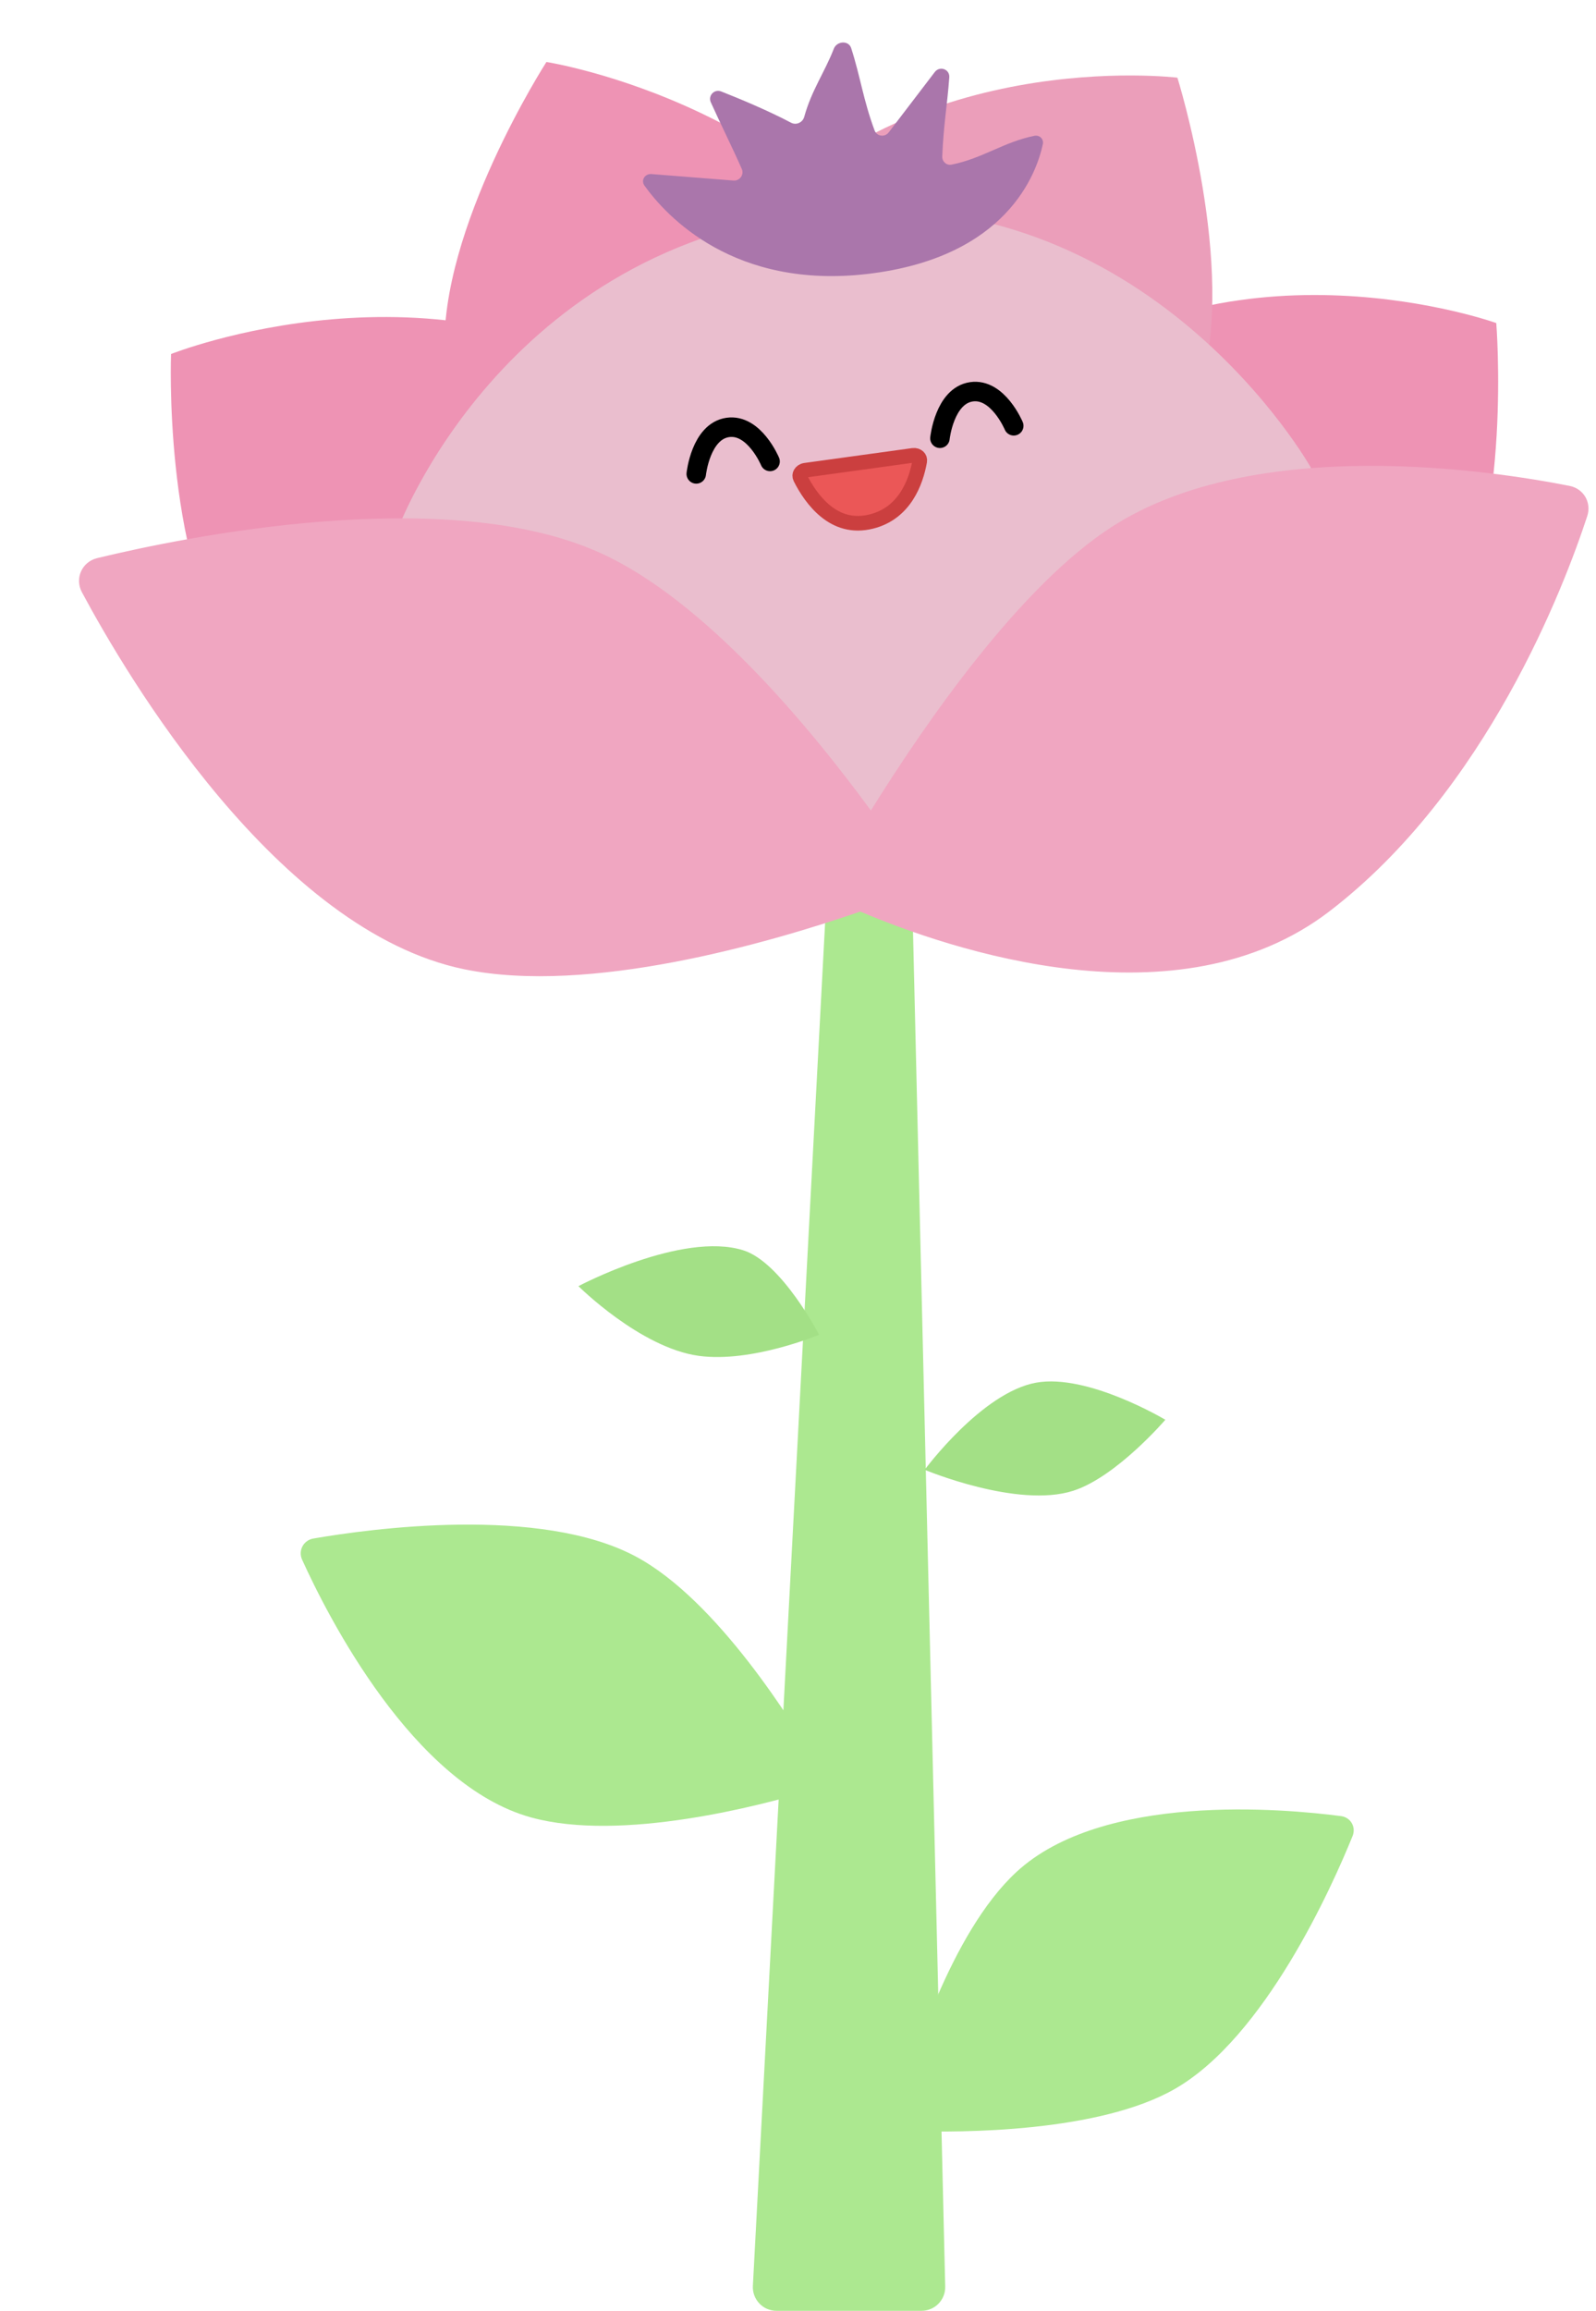 <svg width="378" height="547" viewBox="0 0 378 547" fill="none" xmlns="http://www.w3.org/2000/svg">
<g clip-path="url(#clip0)">
<path d="M54.856 155.55C38.664 130.808 40.512 83.799 40.512 83.799C40.512 83.799 103.862 58.647 154.77 93.586C205.678 128.525 210.671 204.752 210.671 204.752C210.671 204.752 86.38 203.719 54.856 155.55Z" fill="#EE93B4"/>
<path d="M105.32 83.762C103.943 54.224 129.418 14.673 129.418 14.673C129.418 14.673 196.762 25.194 222.86 81.152C248.957 137.11 214.53 205.303 214.53 205.303C214.53 205.303 108 141.266 105.32 83.762Z" fill="#EE93B4"/>
<path d="M343.636 148.788C358.182 123.35 354.379 76.47 354.379 76.47C354.379 76.47 292.222 54.166 244.646 91.339C197.069 128.512 195.535 204.886 195.535 204.886C195.535 204.886 315.316 198.314 343.636 148.788Z" fill="#EE93B4"/>
<path d="M284.37 91.293C292.932 63.268 278.858 18.389 278.858 18.389C278.858 18.389 213.309 10.379 175.128 57.15C136.947 103.922 152.336 178.746 152.336 178.746C152.336 178.746 267.7 145.855 284.37 91.293Z" fill="#EB9EBA"/>
<path d="M178.313 541.103L195.746 212.304C195.903 209.33 198.361 207 201.339 207H210.45C213.491 207 215.977 209.427 216.049 212.468L223.864 541.266C223.938 544.411 221.41 547 218.265 547H183.906C180.696 547 178.143 544.308 178.313 541.103Z" fill="#ACE890"/>
<g filter="url(#filter0_d)">
<path d="M94.007 126.775L209.554 205.022L310.492 111.734C310.492 111.734 272.254 43.511 195.535 51.032C118.815 58.554 94.007 126.775 94.007 126.775Z" fill="#EABECE"/>
</g>
<path d="M206.36 123.457C201.889 124.566 198.396 123.278 195.645 121.089C192.833 118.852 190.819 115.675 189.553 113.165C189.345 112.752 189.383 112.359 189.575 112.03C189.777 111.684 190.17 111.384 190.715 111.309L216.243 107.789C216.775 107.715 217.222 107.89 217.501 108.154C217.764 108.402 217.904 108.747 217.827 109.179C216.944 114.102 214.286 121.491 206.36 123.457Z" fill="#EB5757" stroke="#CB3F3F" stroke-width="3.463" stroke-linecap="round"/>
<path d="M222.617 103.742C222.617 103.742 223.68 93.67 230.083 92.743C236.348 91.837 240.097 100.792 240.097 100.792" stroke="black" stroke-width="4.617" stroke-linecap="round"/>
<path d="M164.902 112.179C164.902 112.179 165.965 102.107 172.368 101.18C178.633 100.273 182.382 109.229 182.382 109.229" stroke="black" stroke-width="4.617" stroke-linecap="round"/>
<path d="M320.351 434.604C315.456 446.666 299.626 482.153 278.325 494.431C260.287 504.828 227.491 504.823 215.736 504.45C213.46 504.378 211.885 502.25 212.483 500.053C215.564 488.739 225.165 457.527 240.715 443.14C261.102 424.277 303.912 428.099 317.618 429.897C319.892 430.196 321.213 432.479 320.351 434.604Z" fill="#ACE890"/>
<g filter="url(#filter1_d)">
<path fill-rule="evenodd" clip-rule="evenodd" d="M206.26 192.858C219.389 171.757 241.795 139.467 263.513 125.589C297.621 103.794 353.516 112.407 371.759 116.021C375.066 116.676 376.98 119.956 375.931 123.159C370.468 139.831 352.079 188.214 314.866 216.723C279.02 244.185 225.045 225.809 203.761 216.778C181.555 224.405 139.49 236.477 110.033 230.453C65.676 221.383 30.05 161.059 19.405 141.199C17.639 137.905 19.407 133.985 23.04 133.107C43.665 128.125 105.706 115.361 142.209 131.9C166.937 143.104 191.825 173.138 206.26 192.858Z" fill="#F0A6C1"/>
</g>
<path d="M74.232 364.186C87.653 361.869 127.931 356.321 150.61 368.46C169.817 378.74 187.938 407.879 194.103 418.53C195.296 420.592 194.277 423.167 191.994 423.85C180.24 427.365 147.203 436.085 125.828 430.221C97.801 422.532 77.537 382.386 71.56 369.215C70.569 367.03 71.867 364.594 74.232 364.186Z" fill="#ACE890"/>
<path d="M245.396 327.294C232.515 329.62 219 347.915 219 347.915C219 347.915 240.983 357.131 254.195 352.879C264.433 349.584 276 336.077 276 336.077C276 336.077 257.633 325.084 245.396 327.294Z" fill="#A3E086"/>
<path d="M176 295.947C185.1 298.771 194 315.947 194 315.947C194 315.947 178.001 322.665 165.5 320.947C151.652 319.043 137 304.447 137 304.447C137 304.447 161.5 291.447 176 295.947Z" fill="#A3E086"/>
<path d="M168.355 24.227C170.884 29.833 173.106 34.173 175.681 39.969C176.291 41.343 175.205 42.858 173.707 42.739L154.307 41.203C152.737 41.078 151.724 42.673 152.643 43.951C157.849 51.192 173.872 68.6 205.63 64.825C238.462 60.922 245.518 41.03 246.987 34.129C247.247 32.905 246.209 31.9 244.983 32.149C237.667 33.635 232.704 37.508 225.367 38.972C224.173 39.211 223.112 38.243 223.163 37.027C223.475 29.505 224.348 24.929 224.832 18.313C224.974 16.381 222.567 15.517 221.392 17.057L210.493 31.329C209.564 32.546 207.672 32.307 207.138 30.871C204.446 23.637 203.786 18.181 201.592 11.382C200.986 9.505 198.2 9.694 197.485 11.532C195.298 17.155 192.221 21.336 190.472 27.669C190.105 28.996 188.585 29.693 187.368 29.051C181.867 26.148 175.115 23.347 170.81 21.649C169.181 21.007 167.635 22.632 168.355 24.227Z" fill="#AA76AB"/>
</g>
<defs>
<filter id="filter0_d" x="84.007" y="39.453" width="236.485" height="174.569" filterUnits="userSpaceOnUse" color-interpolation-filters="sRGB">
<feFlood flood-opacity="0" result="BackgroundImageFix"/>
<feColorMatrix in="SourceAlpha" type="matrix" values="0 0 0 0 0 0 0 0 0 0 0 0 0 0 0 0 0 0 127 0"/>
<feOffset dy="-1"/>
<feGaussianBlur stdDeviation="5"/>
<feColorMatrix type="matrix" values="0 0 0 0 0.183 0 0 0 0 0.028 0 0 0 0 0.075 0 0 0 0.05 0"/>
<feBlend mode="normal" in2="BackgroundImageFix" result="effect1_dropShadow"/>
<feBlend mode="normal" in="SourceGraphic" in2="effect1_dropShadow" result="shape"/>
</filter>
<filter id="filter1_d" x="8.714" y="100.274" width="377.505" height="140.808" filterUnits="userSpaceOnUse" color-interpolation-filters="sRGB">
<feFlood flood-opacity="0" result="BackgroundImageFix"/>
<feColorMatrix in="SourceAlpha" type="matrix" values="0 0 0 0 0 0 0 0 0 0 0 0 0 0 0 0 0 0 127 0"/>
<feOffset dy="-1"/>
<feGaussianBlur stdDeviation="5"/>
<feColorMatrix type="matrix" values="0 0 0 0 0.183 0 0 0 0 0.028 0 0 0 0 0.075 0 0 0 0.05 0"/>
<feBlend mode="normal" in2="BackgroundImageFix" result="effect1_dropShadow"/>
<feBlend mode="normal" in="SourceGraphic" in2="effect1_dropShadow" result="shape"/>
</filter>
<clipPath id="clip0">
<rect width="378" height="547" fill="white"/>
</clipPath>
</defs>
</svg>
